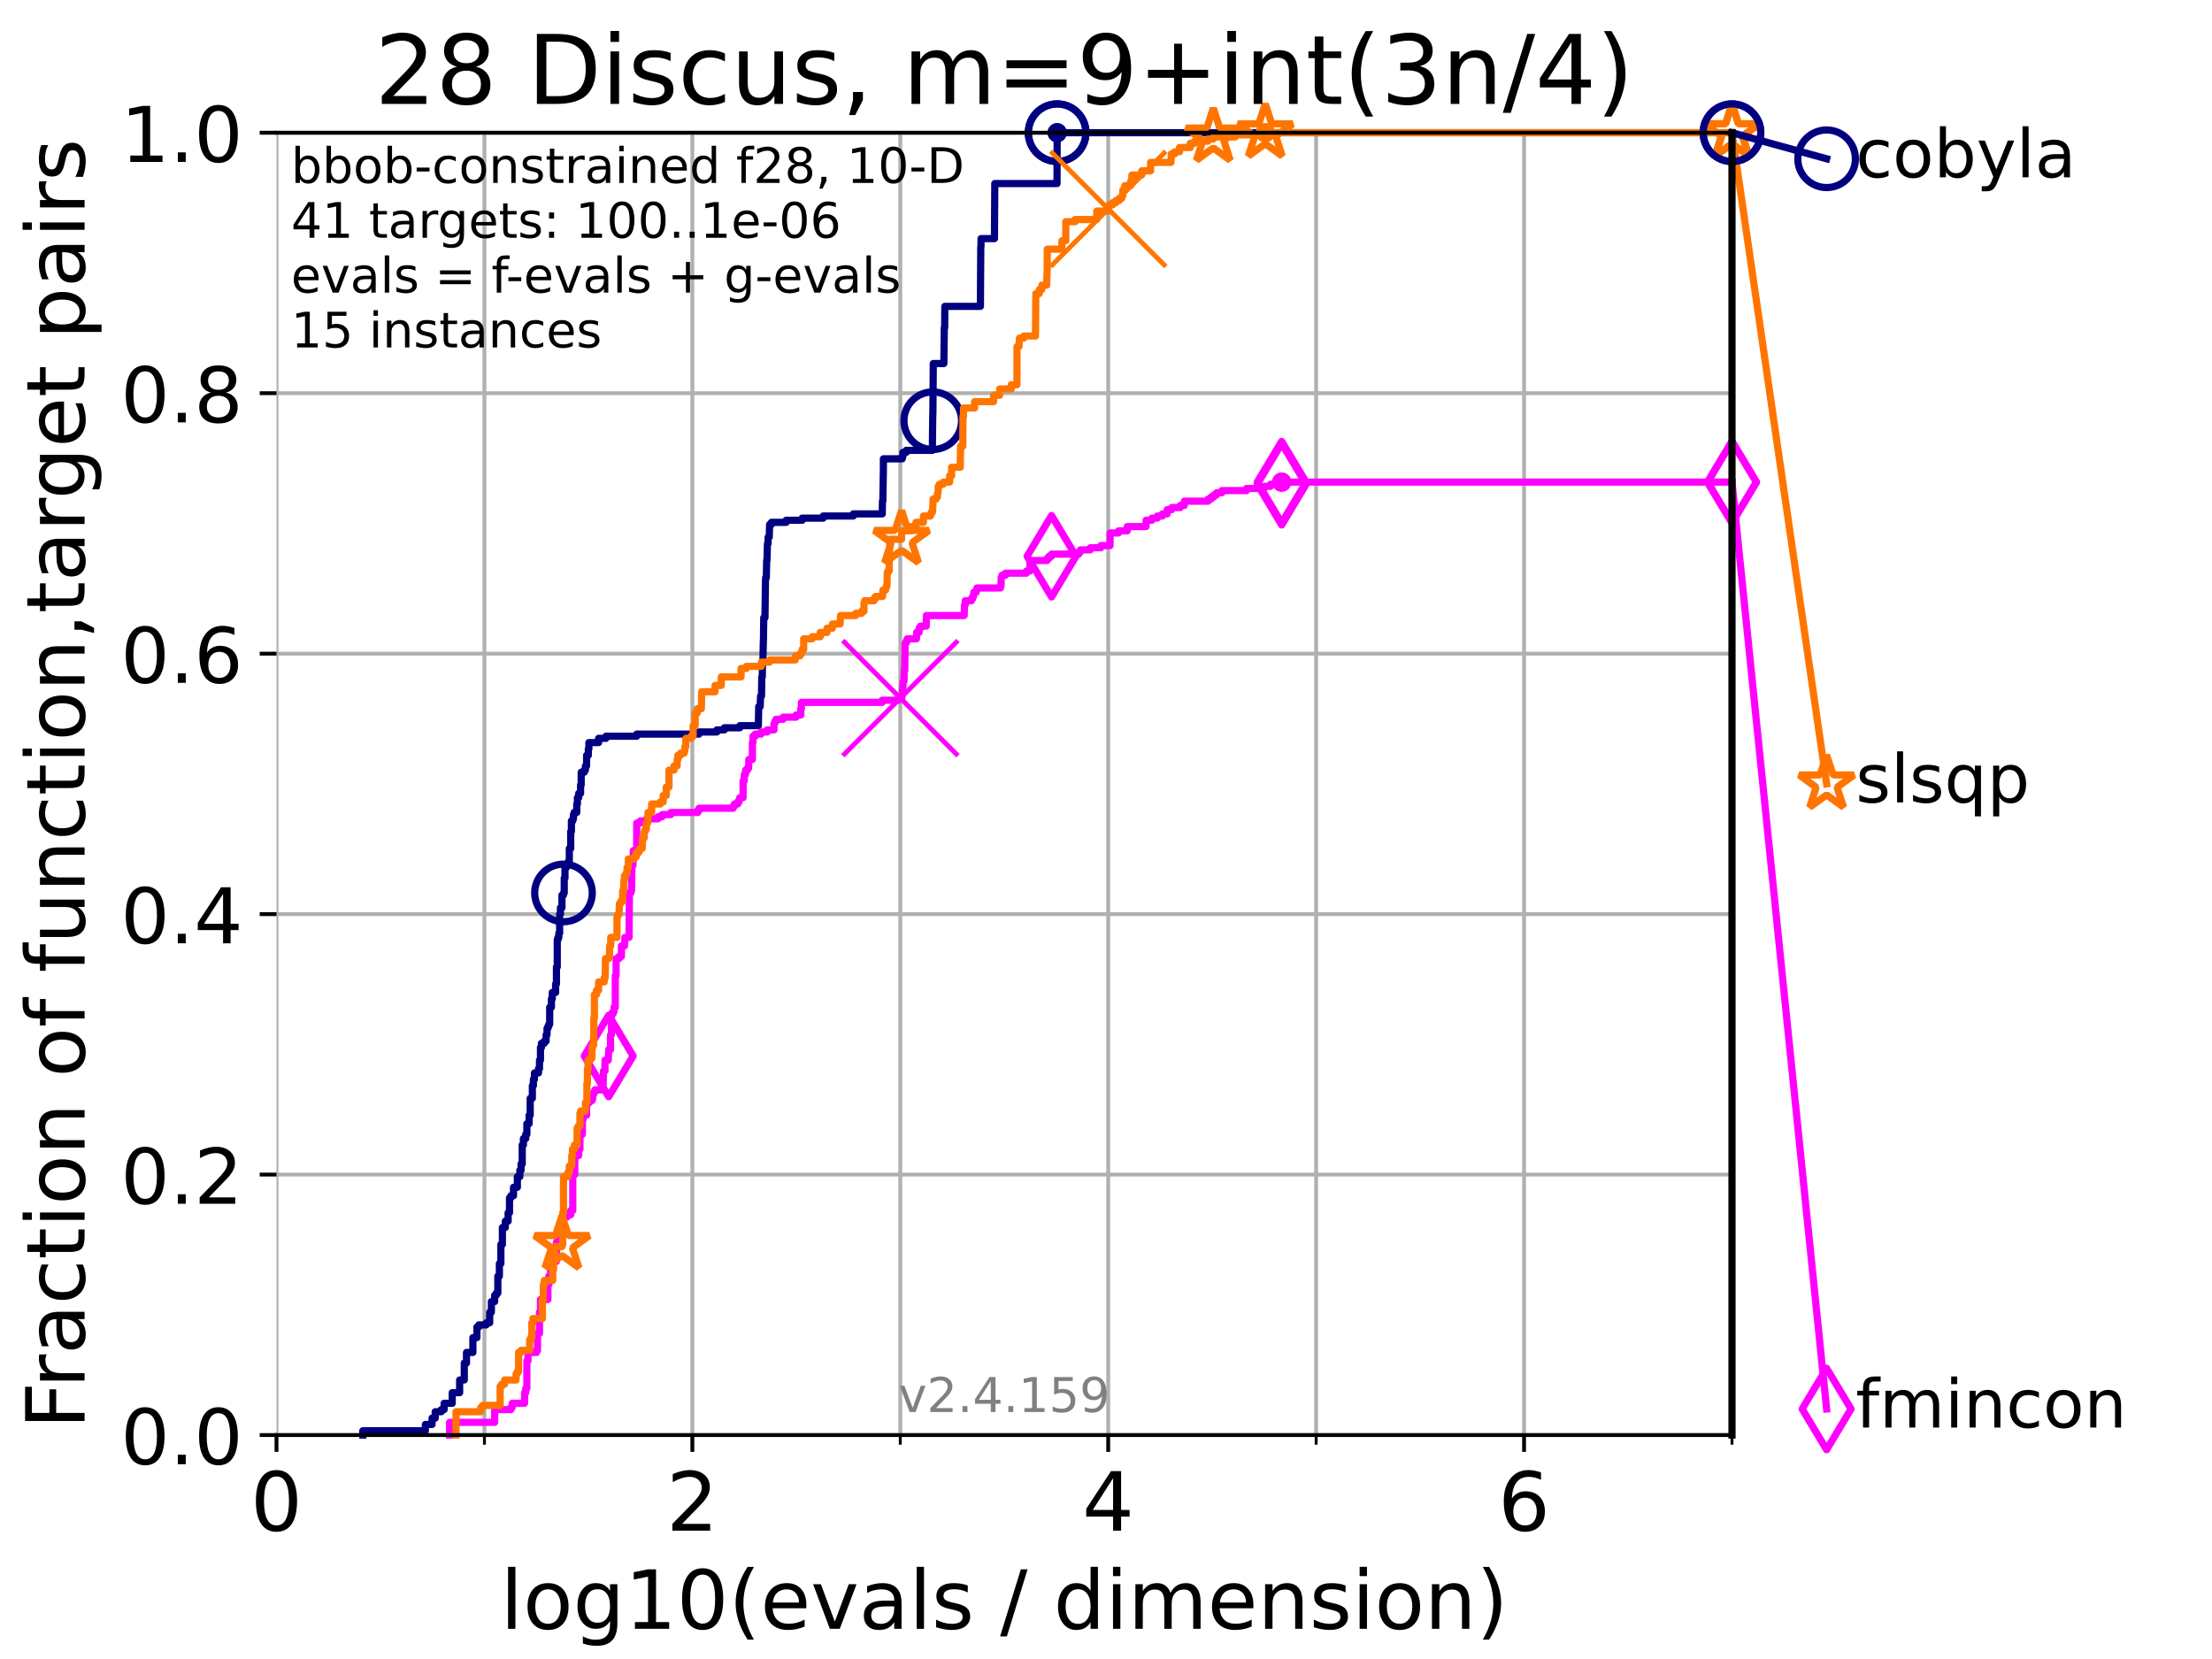 <?xml version="1.0" encoding="utf-8" standalone="no"?>
<!DOCTYPE svg PUBLIC "-//W3C//DTD SVG 1.1//EN"
  "http://www.w3.org/Graphics/SVG/1.1/DTD/svg11.dtd">
<!-- Created with matplotlib (https://matplotlib.org/) -->
<svg height="345.6pt" version="1.1" viewBox="0 0 460.8 345.6" width="460.8pt" xmlns="http://www.w3.org/2000/svg" xmlns:xlink="http://www.w3.org/1999/xlink">
 <defs>
  <style type="text/css">*{stroke-linecap:butt;stroke-linejoin:round;}</style>
 </defs>
 <g id="figure_1">
  <g id="patch_1">
   <path d="M 0 345.6 
L 460.8 345.6 
L 460.8 0 
L 0 0 
z
" style="fill:#ffffff;"/>
  </g>
  <g id="axes_1">
   <g id="patch_2">
    <path d="M 57.6 298.944 
L 360.806 298.944 
L 360.806 27.648 
L 57.6 27.648 
z
" style="fill:#ffffff;"/>
   </g>
   <g id="matplotlib.axis_1">
    <g id="xtick_1">
     <g id="line2d_1">
      <path clip-path="url(#p2b6d8884c7)" d="M 57.6 298.944 
L 57.6 27.648 
" style="fill:none;stroke:#b0b0b0;stroke-linecap:square;stroke-width:0.8;"/>
     </g>
     <g id="line2d_2">
      <defs>
       <path d="M 0 0 
L 0 3.5 
" id="mfb146dc98c" style="stroke:#000000;stroke-width:0.8;"/>
      </defs>
      <g>
       <use style="stroke:#000000;stroke-width:0.8;" x="57.6" xlink:href="#mfb146dc98c" y="298.944"/>
      </g>
     </g>
     <g id="text_1">
      <!-- 0 -->
      <g transform="translate(52.192 318.861)scale(0.17 -0.17)">
       <defs>
        <path d="M 31.781 66.406 
Q 24.172 66.406 20.328 58.906 
Q 16.5 51.422 16.5 36.375 
Q 16.5 21.391 20.328 13.891 
Q 24.172 6.391 31.781 6.391 
Q 39.453 6.391 43.281 13.891 
Q 47.125 21.391 47.125 36.375 
Q 47.125 51.422 43.281 58.906 
Q 39.453 66.406 31.781 66.406 
z
M 31.781 74.219 
Q 44.047 74.219 50.516 64.516 
Q 56.984 54.828 56.984 36.375 
Q 56.984 17.969 50.516 8.266 
Q 44.047 -1.422 31.781 -1.422 
Q 19.531 -1.422 13.062 8.266 
Q 6.594 17.969 6.594 36.375 
Q 6.594 54.828 13.062 64.516 
Q 19.531 74.219 31.781 74.219 
z
" id="DejaVuSans-48"/>
       </defs>
       <use xlink:href="#DejaVuSans-48"/>
      </g>
     </g>
    </g>
    <g id="xtick_2">
     <g id="line2d_3">
      <path clip-path="url(#p2b6d8884c7)" d="M 144.23 298.944 
L 144.23 27.648 
" style="fill:none;stroke:#b0b0b0;stroke-linecap:square;stroke-width:0.8;"/>
     </g>
     <g id="line2d_4">
      <g>
       <use style="stroke:#000000;stroke-width:0.8;" x="144.23" xlink:href="#mfb146dc98c" y="298.944"/>
      </g>
     </g>
     <g id="text_2">
      <!-- 2 -->
      <g transform="translate(138.822 318.861)scale(0.17 -0.17)">
       <defs>
        <path d="M 19.188 8.297 
L 53.609 8.297 
L 53.609 0 
L 7.328 0 
L 7.328 8.297 
Q 12.938 14.109 22.625 23.891 
Q 32.328 33.688 34.812 36.531 
Q 39.547 41.844 41.422 45.531 
Q 43.312 49.219 43.312 52.781 
Q 43.312 58.594 39.234 62.25 
Q 35.156 65.922 28.609 65.922 
Q 23.969 65.922 18.812 64.312 
Q 13.672 62.703 7.812 59.422 
L 7.812 69.391 
Q 13.766 71.781 18.938 73 
Q 24.125 74.219 28.422 74.219 
Q 39.75 74.219 46.484 68.547 
Q 53.219 62.891 53.219 53.422 
Q 53.219 48.922 51.531 44.891 
Q 49.859 40.875 45.406 35.406 
Q 44.188 33.984 37.641 27.219 
Q 31.109 20.453 19.188 8.297 
z
" id="DejaVuSans-50"/>
       </defs>
       <use xlink:href="#DejaVuSans-50"/>
      </g>
     </g>
    </g>
    <g id="xtick_3">
     <g id="line2d_5">
      <path clip-path="url(#p2b6d8884c7)" d="M 230.861 298.944 
L 230.861 27.648 
" style="fill:none;stroke:#b0b0b0;stroke-linecap:square;stroke-width:0.8;"/>
     </g>
     <g id="line2d_6">
      <g>
       <use style="stroke:#000000;stroke-width:0.8;" x="230.861" xlink:href="#mfb146dc98c" y="298.944"/>
      </g>
     </g>
     <g id="text_3">
      <!-- 4 -->
      <g transform="translate(225.453 318.861)scale(0.17 -0.17)">
       <defs>
        <path d="M 37.797 64.312 
L 12.891 25.391 
L 37.797 25.391 
z
M 35.203 72.906 
L 47.609 72.906 
L 47.609 25.391 
L 58.016 25.391 
L 58.016 17.188 
L 47.609 17.188 
L 47.609 0 
L 37.797 0 
L 37.797 17.188 
L 4.891 17.188 
L 4.891 26.703 
z
" id="DejaVuSans-52"/>
       </defs>
       <use xlink:href="#DejaVuSans-52"/>
      </g>
     </g>
    </g>
    <g id="xtick_4">
     <g id="line2d_7">
      <path clip-path="url(#p2b6d8884c7)" d="M 317.491 298.944 
L 317.491 27.648 
" style="fill:none;stroke:#b0b0b0;stroke-linecap:square;stroke-width:0.8;"/>
     </g>
     <g id="line2d_8">
      <g>
       <use style="stroke:#000000;stroke-width:0.8;" x="317.491" xlink:href="#mfb146dc98c" y="298.944"/>
      </g>
     </g>
     <g id="text_4">
      <!-- 6 -->
      <g transform="translate(312.083 318.861)scale(0.17 -0.17)">
       <defs>
        <path d="M 33.016 40.375 
Q 26.375 40.375 22.484 35.828 
Q 18.609 31.297 18.609 23.391 
Q 18.609 15.531 22.484 10.953 
Q 26.375 6.391 33.016 6.391 
Q 39.656 6.391 43.531 10.953 
Q 47.406 15.531 47.406 23.391 
Q 47.406 31.297 43.531 35.828 
Q 39.656 40.375 33.016 40.375 
z
M 52.594 71.297 
L 52.594 62.312 
Q 48.875 64.062 45.094 64.984 
Q 41.312 65.922 37.594 65.922 
Q 27.828 65.922 22.672 59.328 
Q 17.531 52.734 16.797 39.406 
Q 19.672 43.656 24.016 45.922 
Q 28.375 48.188 33.594 48.188 
Q 44.578 48.188 50.953 41.516 
Q 57.328 34.859 57.328 23.391 
Q 57.328 12.156 50.688 5.359 
Q 44.047 -1.422 33.016 -1.422 
Q 20.359 -1.422 13.672 8.266 
Q 6.984 17.969 6.984 36.375 
Q 6.984 53.656 15.188 63.938 
Q 23.391 74.219 37.203 74.219 
Q 40.922 74.219 44.703 73.484 
Q 48.484 72.75 52.594 71.297 
z
" id="DejaVuSans-54"/>
       </defs>
       <use xlink:href="#DejaVuSans-54"/>
      </g>
     </g>
    </g>
    <g id="xtick_5">
     <g id="line2d_9">
      <path clip-path="url(#p2b6d8884c7)" d="M 100.915 298.944 
L 100.915 27.648 
" style="fill:none;stroke:#b0b0b0;stroke-linecap:square;stroke-width:0.8;"/>
     </g>
     <g id="line2d_10">
      <defs>
       <path d="M 0 0 
L 0 2 
" id="mf818f0afe1" style="stroke:#000000;stroke-width:0.6;"/>
      </defs>
      <g>
       <use style="stroke:#000000;stroke-width:0.6;" x="100.915" xlink:href="#mf818f0afe1" y="298.944"/>
      </g>
     </g>
    </g>
    <g id="xtick_6">
     <g id="line2d_11">
      <path clip-path="url(#p2b6d8884c7)" d="M 187.546 298.944 
L 187.546 27.648 
" style="fill:none;stroke:#b0b0b0;stroke-linecap:square;stroke-width:0.8;"/>
     </g>
     <g id="line2d_12">
      <g>
       <use style="stroke:#000000;stroke-width:0.6;" x="187.546" xlink:href="#mf818f0afe1" y="298.944"/>
      </g>
     </g>
    </g>
    <g id="xtick_7">
     <g id="line2d_13">
      <path clip-path="url(#p2b6d8884c7)" d="M 274.176 298.944 
L 274.176 27.648 
" style="fill:none;stroke:#b0b0b0;stroke-linecap:square;stroke-width:0.8;"/>
     </g>
     <g id="line2d_14">
      <g>
       <use style="stroke:#000000;stroke-width:0.6;" x="274.176" xlink:href="#mf818f0afe1" y="298.944"/>
      </g>
     </g>
    </g>
    <g id="xtick_8">
     <g id="line2d_15">
      <path clip-path="url(#p2b6d8884c7)" d="M 360.806 298.944 
L 360.806 27.648 
" style="fill:none;stroke:#b0b0b0;stroke-linecap:square;stroke-width:0.8;"/>
     </g>
     <g id="line2d_16">
      <g>
       <use style="stroke:#000000;stroke-width:0.6;" x="360.806" xlink:href="#mf818f0afe1" y="298.944"/>
      </g>
     </g>
    </g>
    <g id="text_5">
     <!-- log10(evals / dimension) -->
     <g transform="translate(104.239 339.314)scale(0.17 -0.17)">
      <defs>
       <path d="M 9.422 75.984 
L 18.406 75.984 
L 18.406 0 
L 9.422 0 
z
" id="DejaVuSans-108"/>
       <path d="M 30.609 48.391 
Q 23.391 48.391 19.188 42.75 
Q 14.984 37.109 14.984 27.297 
Q 14.984 17.484 19.156 11.844 
Q 23.344 6.203 30.609 6.203 
Q 37.797 6.203 41.984 11.859 
Q 46.188 17.531 46.188 27.297 
Q 46.188 37.016 41.984 42.703 
Q 37.797 48.391 30.609 48.391 
z
M 30.609 56 
Q 42.328 56 49.016 48.375 
Q 55.719 40.766 55.719 27.297 
Q 55.719 13.875 49.016 6.219 
Q 42.328 -1.422 30.609 -1.422 
Q 18.844 -1.422 12.172 6.219 
Q 5.516 13.875 5.516 27.297 
Q 5.516 40.766 12.172 48.375 
Q 18.844 56 30.609 56 
z
" id="DejaVuSans-111"/>
       <path d="M 45.406 27.984 
Q 45.406 37.75 41.375 43.109 
Q 37.359 48.484 30.078 48.484 
Q 22.859 48.484 18.828 43.109 
Q 14.797 37.75 14.797 27.984 
Q 14.797 18.266 18.828 12.891 
Q 22.859 7.516 30.078 7.516 
Q 37.359 7.516 41.375 12.891 
Q 45.406 18.266 45.406 27.984 
z
M 54.391 6.781 
Q 54.391 -7.172 48.188 -13.984 
Q 42 -20.797 29.203 -20.797 
Q 24.469 -20.797 20.266 -20.094 
Q 16.062 -19.391 12.109 -17.922 
L 12.109 -9.188 
Q 16.062 -11.328 19.922 -12.344 
Q 23.781 -13.375 27.781 -13.375 
Q 36.625 -13.375 41.016 -8.766 
Q 45.406 -4.156 45.406 5.172 
L 45.406 9.625 
Q 42.625 4.781 38.281 2.391 
Q 33.938 0 27.875 0 
Q 17.828 0 11.672 7.656 
Q 5.516 15.328 5.516 27.984 
Q 5.516 40.672 11.672 48.328 
Q 17.828 56 27.875 56 
Q 33.938 56 38.281 53.609 
Q 42.625 51.219 45.406 46.391 
L 45.406 54.688 
L 54.391 54.688 
z
" id="DejaVuSans-103"/>
       <path d="M 12.406 8.297 
L 28.516 8.297 
L 28.516 63.922 
L 10.984 60.406 
L 10.984 69.391 
L 28.422 72.906 
L 38.281 72.906 
L 38.281 8.297 
L 54.391 8.297 
L 54.391 0 
L 12.406 0 
z
" id="DejaVuSans-49"/>
       <path d="M 31 75.875 
Q 24.469 64.656 21.281 53.656 
Q 18.109 42.672 18.109 31.391 
Q 18.109 20.125 21.312 9.062 
Q 24.516 -2 31 -13.188 
L 23.188 -13.188 
Q 15.875 -1.703 12.234 9.375 
Q 8.594 20.453 8.594 31.391 
Q 8.594 42.281 12.203 53.312 
Q 15.828 64.359 23.188 75.875 
z
" id="DejaVuSans-40"/>
       <path d="M 56.203 29.594 
L 56.203 25.203 
L 14.891 25.203 
Q 15.484 15.922 20.484 11.062 
Q 25.484 6.203 34.422 6.203 
Q 39.594 6.203 44.453 7.469 
Q 49.312 8.734 54.109 11.281 
L 54.109 2.781 
Q 49.266 0.734 44.188 -0.344 
Q 39.109 -1.422 33.891 -1.422 
Q 20.797 -1.422 13.156 6.188 
Q 5.516 13.812 5.516 26.812 
Q 5.516 40.234 12.766 48.109 
Q 20.016 56 32.328 56 
Q 43.359 56 49.781 48.891 
Q 56.203 41.797 56.203 29.594 
z
M 47.219 32.234 
Q 47.125 39.594 43.094 43.984 
Q 39.062 48.391 32.422 48.391 
Q 24.906 48.391 20.391 44.141 
Q 15.875 39.891 15.188 32.172 
z
" id="DejaVuSans-101"/>
       <path d="M 2.984 54.688 
L 12.5 54.688 
L 29.594 8.797 
L 46.688 54.688 
L 56.203 54.688 
L 35.688 0 
L 23.484 0 
z
" id="DejaVuSans-118"/>
       <path d="M 34.281 27.484 
Q 23.391 27.484 19.188 25 
Q 14.984 22.516 14.984 16.5 
Q 14.984 11.719 18.141 8.906 
Q 21.297 6.109 26.703 6.109 
Q 34.188 6.109 38.703 11.406 
Q 43.219 16.703 43.219 25.484 
L 43.219 27.484 
z
M 52.203 31.203 
L 52.203 0 
L 43.219 0 
L 43.219 8.297 
Q 40.141 3.328 35.547 0.953 
Q 30.953 -1.422 24.312 -1.422 
Q 15.922 -1.422 10.953 3.297 
Q 6 8.016 6 15.922 
Q 6 25.141 12.172 29.828 
Q 18.359 34.516 30.609 34.516 
L 43.219 34.516 
L 43.219 35.406 
Q 43.219 41.609 39.141 45 
Q 35.062 48.391 27.688 48.391 
Q 23 48.391 18.547 47.266 
Q 14.109 46.141 10.016 43.891 
L 10.016 52.203 
Q 14.938 54.109 19.578 55.047 
Q 24.219 56 28.609 56 
Q 40.484 56 46.344 49.844 
Q 52.203 43.703 52.203 31.203 
z
" id="DejaVuSans-97"/>
       <path d="M 44.281 53.078 
L 44.281 44.578 
Q 40.484 46.531 36.375 47.5 
Q 32.281 48.484 27.875 48.484 
Q 21.188 48.484 17.844 46.438 
Q 14.5 44.391 14.5 40.281 
Q 14.5 37.156 16.891 35.375 
Q 19.281 33.594 26.516 31.984 
L 29.594 31.297 
Q 39.156 29.25 43.188 25.516 
Q 47.219 21.781 47.219 15.094 
Q 47.219 7.469 41.188 3.016 
Q 35.156 -1.422 24.609 -1.422 
Q 20.219 -1.422 15.453 -0.562 
Q 10.688 0.297 5.422 2 
L 5.422 11.281 
Q 10.406 8.688 15.234 7.391 
Q 20.062 6.109 24.812 6.109 
Q 31.156 6.109 34.562 8.281 
Q 37.984 10.453 37.984 14.406 
Q 37.984 18.062 35.516 20.016 
Q 33.062 21.969 24.703 23.781 
L 21.578 24.516 
Q 13.234 26.266 9.516 29.906 
Q 5.812 33.547 5.812 39.891 
Q 5.812 47.609 11.281 51.797 
Q 16.75 56 26.812 56 
Q 31.781 56 36.172 55.266 
Q 40.578 54.547 44.281 53.078 
z
" id="DejaVuSans-115"/>
       <path id="DejaVuSans-32"/>
       <path d="M 25.391 72.906 
L 33.688 72.906 
L 8.297 -9.281 
L 0 -9.281 
z
" id="DejaVuSans-47"/>
       <path d="M 45.406 46.391 
L 45.406 75.984 
L 54.391 75.984 
L 54.391 0 
L 45.406 0 
L 45.406 8.203 
Q 42.578 3.328 38.25 0.953 
Q 33.938 -1.422 27.875 -1.422 
Q 17.969 -1.422 11.734 6.484 
Q 5.516 14.406 5.516 27.297 
Q 5.516 40.188 11.734 48.094 
Q 17.969 56 27.875 56 
Q 33.938 56 38.25 53.625 
Q 42.578 51.266 45.406 46.391 
z
M 14.797 27.297 
Q 14.797 17.391 18.875 11.75 
Q 22.953 6.109 30.078 6.109 
Q 37.203 6.109 41.297 11.75 
Q 45.406 17.391 45.406 27.297 
Q 45.406 37.203 41.297 42.844 
Q 37.203 48.484 30.078 48.484 
Q 22.953 48.484 18.875 42.844 
Q 14.797 37.203 14.797 27.297 
z
" id="DejaVuSans-100"/>
       <path d="M 9.422 54.688 
L 18.406 54.688 
L 18.406 0 
L 9.422 0 
z
M 9.422 75.984 
L 18.406 75.984 
L 18.406 64.594 
L 9.422 64.594 
z
" id="DejaVuSans-105"/>
       <path d="M 52 44.188 
Q 55.375 50.25 60.062 53.125 
Q 64.75 56 71.094 56 
Q 79.641 56 84.281 50.016 
Q 88.922 44.047 88.922 33.016 
L 88.922 0 
L 79.891 0 
L 79.891 32.719 
Q 79.891 40.578 77.094 44.375 
Q 74.312 48.188 68.609 48.188 
Q 61.625 48.188 57.562 43.547 
Q 53.516 38.922 53.516 30.906 
L 53.516 0 
L 44.484 0 
L 44.484 32.719 
Q 44.484 40.625 41.703 44.406 
Q 38.922 48.188 33.109 48.188 
Q 26.219 48.188 22.156 43.531 
Q 18.109 38.875 18.109 30.906 
L 18.109 0 
L 9.078 0 
L 9.078 54.688 
L 18.109 54.688 
L 18.109 46.188 
Q 21.188 51.219 25.484 53.609 
Q 29.781 56 35.688 56 
Q 41.656 56 45.828 52.969 
Q 50 49.953 52 44.188 
z
" id="DejaVuSans-109"/>
       <path d="M 54.891 33.016 
L 54.891 0 
L 45.906 0 
L 45.906 32.719 
Q 45.906 40.484 42.875 44.328 
Q 39.844 48.188 33.797 48.188 
Q 26.516 48.188 22.312 43.547 
Q 18.109 38.922 18.109 30.906 
L 18.109 0 
L 9.078 0 
L 9.078 54.688 
L 18.109 54.688 
L 18.109 46.188 
Q 21.344 51.125 25.703 53.562 
Q 30.078 56 35.797 56 
Q 45.219 56 50.047 50.172 
Q 54.891 44.344 54.891 33.016 
z
" id="DejaVuSans-110"/>
       <path d="M 8.016 75.875 
L 15.828 75.875 
Q 23.141 64.359 26.781 53.312 
Q 30.422 42.281 30.422 31.391 
Q 30.422 20.453 26.781 9.375 
Q 23.141 -1.703 15.828 -13.188 
L 8.016 -13.188 
Q 14.5 -2 17.703 9.062 
Q 20.906 20.125 20.906 31.391 
Q 20.906 42.672 17.703 53.656 
Q 14.5 64.656 8.016 75.875 
z
" id="DejaVuSans-41"/>
      </defs>
      <use xlink:href="#DejaVuSans-108"/>
      <use x="27.783" xlink:href="#DejaVuSans-111"/>
      <use x="88.965" xlink:href="#DejaVuSans-103"/>
      <use x="152.441" xlink:href="#DejaVuSans-49"/>
      <use x="216.064" xlink:href="#DejaVuSans-48"/>
      <use x="279.688" xlink:href="#DejaVuSans-40"/>
      <use x="318.701" xlink:href="#DejaVuSans-101"/>
      <use x="380.225" xlink:href="#DejaVuSans-118"/>
      <use x="439.404" xlink:href="#DejaVuSans-97"/>
      <use x="500.684" xlink:href="#DejaVuSans-108"/>
      <use x="528.467" xlink:href="#DejaVuSans-115"/>
      <use x="580.566" xlink:href="#DejaVuSans-32"/>
      <use x="612.354" xlink:href="#DejaVuSans-47"/>
      <use x="646.045" xlink:href="#DejaVuSans-32"/>
      <use x="677.832" xlink:href="#DejaVuSans-100"/>
      <use x="741.309" xlink:href="#DejaVuSans-105"/>
      <use x="769.092" xlink:href="#DejaVuSans-109"/>
      <use x="866.504" xlink:href="#DejaVuSans-101"/>
      <use x="928.027" xlink:href="#DejaVuSans-110"/>
      <use x="991.406" xlink:href="#DejaVuSans-115"/>
      <use x="1043.506" xlink:href="#DejaVuSans-105"/>
      <use x="1071.289" xlink:href="#DejaVuSans-111"/>
      <use x="1132.471" xlink:href="#DejaVuSans-110"/>
      <use x="1195.85" xlink:href="#DejaVuSans-41"/>
     </g>
    </g>
   </g>
   <g id="matplotlib.axis_2">
    <g id="ytick_1">
     <g id="line2d_17">
      <path clip-path="url(#p2b6d8884c7)" d="M 57.6 298.944 
L 360.806 298.944 
" style="fill:none;stroke:#b0b0b0;stroke-linecap:square;stroke-width:0.8;"/>
     </g>
     <g id="line2d_18">
      <defs>
       <path d="M 0 0 
L -3.5 0 
" id="m3ebe27c0fd" style="stroke:#000000;stroke-width:0.8;"/>
      </defs>
      <g>
       <use style="stroke:#000000;stroke-width:0.8;" x="57.6" xlink:href="#m3ebe27c0fd" y="298.944"/>
      </g>
     </g>
     <g id="text_6">
      <!-- 0.0 -->
      <g transform="translate(25.155 305.023)scale(0.16 -0.16)">
       <defs>
        <path d="M 10.688 12.406 
L 21 12.406 
L 21 0 
L 10.688 0 
z
" id="DejaVuSans-46"/>
       </defs>
       <use xlink:href="#DejaVuSans-48"/>
       <use x="63.623" xlink:href="#DejaVuSans-46"/>
       <use x="95.41" xlink:href="#DejaVuSans-48"/>
      </g>
     </g>
    </g>
    <g id="ytick_2">
     <g id="line2d_19">
      <path clip-path="url(#p2b6d8884c7)" d="M 57.6 244.685 
L 360.806 244.685 
" style="fill:none;stroke:#b0b0b0;stroke-linecap:square;stroke-width:0.8;"/>
     </g>
     <g id="line2d_20">
      <g>
       <use style="stroke:#000000;stroke-width:0.8;" x="57.6" xlink:href="#m3ebe27c0fd" y="244.685"/>
      </g>
     </g>
     <g id="text_7">
      <!-- 0.2 -->
      <g transform="translate(25.155 250.764)scale(0.16 -0.16)">
       <use xlink:href="#DejaVuSans-48"/>
       <use x="63.623" xlink:href="#DejaVuSans-46"/>
       <use x="95.41" xlink:href="#DejaVuSans-50"/>
      </g>
     </g>
    </g>
    <g id="ytick_3">
     <g id="line2d_21">
      <path clip-path="url(#p2b6d8884c7)" d="M 57.6 190.426 
L 360.806 190.426 
" style="fill:none;stroke:#b0b0b0;stroke-linecap:square;stroke-width:0.8;"/>
     </g>
     <g id="line2d_22">
      <g>
       <use style="stroke:#000000;stroke-width:0.8;" x="57.6" xlink:href="#m3ebe27c0fd" y="190.426"/>
      </g>
     </g>
     <g id="text_8">
      <!-- 0.4 -->
      <g transform="translate(25.155 196.504)scale(0.16 -0.16)">
       <use xlink:href="#DejaVuSans-48"/>
       <use x="63.623" xlink:href="#DejaVuSans-46"/>
       <use x="95.41" xlink:href="#DejaVuSans-52"/>
      </g>
     </g>
    </g>
    <g id="ytick_4">
     <g id="line2d_23">
      <path clip-path="url(#p2b6d8884c7)" d="M 57.6 136.166 
L 360.806 136.166 
" style="fill:none;stroke:#b0b0b0;stroke-linecap:square;stroke-width:0.8;"/>
     </g>
     <g id="line2d_24">
      <g>
       <use style="stroke:#000000;stroke-width:0.8;" x="57.6" xlink:href="#m3ebe27c0fd" y="136.166"/>
      </g>
     </g>
     <g id="text_9">
      <!-- 0.6 -->
      <g transform="translate(25.155 142.245)scale(0.16 -0.16)">
       <use xlink:href="#DejaVuSans-48"/>
       <use x="63.623" xlink:href="#DejaVuSans-46"/>
       <use x="95.41" xlink:href="#DejaVuSans-54"/>
      </g>
     </g>
    </g>
    <g id="ytick_5">
     <g id="line2d_25">
      <path clip-path="url(#p2b6d8884c7)" d="M 57.6 81.907 
L 360.806 81.907 
" style="fill:none;stroke:#b0b0b0;stroke-linecap:square;stroke-width:0.8;"/>
     </g>
     <g id="line2d_26">
      <g>
       <use style="stroke:#000000;stroke-width:0.8;" x="57.6" xlink:href="#m3ebe27c0fd" y="81.907"/>
      </g>
     </g>
     <g id="text_10">
      <!-- 0.8 -->
      <g transform="translate(25.155 87.986)scale(0.16 -0.16)">
       <defs>
        <path d="M 31.781 34.625 
Q 24.75 34.625 20.719 30.859 
Q 16.703 27.094 16.703 20.516 
Q 16.703 13.922 20.719 10.156 
Q 24.75 6.391 31.781 6.391 
Q 38.812 6.391 42.859 10.172 
Q 46.922 13.969 46.922 20.516 
Q 46.922 27.094 42.891 30.859 
Q 38.875 34.625 31.781 34.625 
z
M 21.922 38.812 
Q 15.578 40.375 12.031 44.719 
Q 8.5 49.078 8.5 55.328 
Q 8.5 64.062 14.719 69.141 
Q 20.953 74.219 31.781 74.219 
Q 42.672 74.219 48.875 69.141 
Q 55.078 64.062 55.078 55.328 
Q 55.078 49.078 51.531 44.719 
Q 48 40.375 41.703 38.812 
Q 48.828 37.156 52.797 32.312 
Q 56.781 27.484 56.781 20.516 
Q 56.781 9.906 50.312 4.234 
Q 43.844 -1.422 31.781 -1.422 
Q 19.734 -1.422 13.25 4.234 
Q 6.781 9.906 6.781 20.516 
Q 6.781 27.484 10.781 32.312 
Q 14.797 37.156 21.922 38.812 
z
M 18.312 54.391 
Q 18.312 48.734 21.844 45.562 
Q 25.391 42.391 31.781 42.391 
Q 38.141 42.391 41.719 45.562 
Q 45.312 48.734 45.312 54.391 
Q 45.312 60.062 41.719 63.234 
Q 38.141 66.406 31.781 66.406 
Q 25.391 66.406 21.844 63.234 
Q 18.312 60.062 18.312 54.391 
z
" id="DejaVuSans-56"/>
       </defs>
       <use xlink:href="#DejaVuSans-48"/>
       <use x="63.623" xlink:href="#DejaVuSans-46"/>
       <use x="95.41" xlink:href="#DejaVuSans-56"/>
      </g>
     </g>
    </g>
    <g id="ytick_6">
     <g id="line2d_27">
      <path clip-path="url(#p2b6d8884c7)" d="M 57.6 27.648 
L 360.806 27.648 
" style="fill:none;stroke:#b0b0b0;stroke-linecap:square;stroke-width:0.8;"/>
     </g>
     <g id="line2d_28">
      <g>
       <use style="stroke:#000000;stroke-width:0.8;" x="57.6" xlink:href="#m3ebe27c0fd" y="27.648"/>
      </g>
     </g>
     <g id="text_11">
      <!-- 1.0 -->
      <g transform="translate(25.155 33.727)scale(0.16 -0.16)">
       <use xlink:href="#DejaVuSans-49"/>
       <use x="63.623" xlink:href="#DejaVuSans-46"/>
       <use x="95.41" xlink:href="#DejaVuSans-48"/>
      </g>
     </g>
    </g>
    <g id="text_12">
     <!-- Fraction of function,target pairs -->
     <g transform="translate(17.62 297.681)rotate(-90)scale(0.17 -0.17)">
      <defs>
       <path d="M 9.812 72.906 
L 51.703 72.906 
L 51.703 64.594 
L 19.672 64.594 
L 19.672 43.109 
L 48.578 43.109 
L 48.578 34.812 
L 19.672 34.812 
L 19.672 0 
L 9.812 0 
z
" id="DejaVuSans-70"/>
       <path d="M 41.109 46.297 
Q 39.594 47.172 37.812 47.578 
Q 36.031 48 33.891 48 
Q 26.266 48 22.188 43.047 
Q 18.109 38.094 18.109 28.812 
L 18.109 0 
L 9.078 0 
L 9.078 54.688 
L 18.109 54.688 
L 18.109 46.188 
Q 20.953 51.172 25.484 53.578 
Q 30.031 56 36.531 56 
Q 37.453 56 38.578 55.875 
Q 39.703 55.766 41.062 55.516 
z
" id="DejaVuSans-114"/>
       <path d="M 48.781 52.594 
L 48.781 44.188 
Q 44.969 46.297 41.141 47.344 
Q 37.312 48.391 33.406 48.391 
Q 24.656 48.391 19.812 42.844 
Q 14.984 37.312 14.984 27.297 
Q 14.984 17.281 19.812 11.734 
Q 24.656 6.203 33.406 6.203 
Q 37.312 6.203 41.141 7.25 
Q 44.969 8.297 48.781 10.406 
L 48.781 2.094 
Q 45.016 0.344 40.984 -0.531 
Q 36.969 -1.422 32.422 -1.422 
Q 20.062 -1.422 12.781 6.344 
Q 5.516 14.109 5.516 27.297 
Q 5.516 40.672 12.859 48.328 
Q 20.219 56 33.016 56 
Q 37.156 56 41.109 55.141 
Q 45.062 54.297 48.781 52.594 
z
" id="DejaVuSans-99"/>
       <path d="M 18.312 70.219 
L 18.312 54.688 
L 36.812 54.688 
L 36.812 47.703 
L 18.312 47.703 
L 18.312 18.016 
Q 18.312 11.328 20.141 9.422 
Q 21.969 7.516 27.594 7.516 
L 36.812 7.516 
L 36.812 0 
L 27.594 0 
Q 17.188 0 13.234 3.875 
Q 9.281 7.766 9.281 18.016 
L 9.281 47.703 
L 2.688 47.703 
L 2.688 54.688 
L 9.281 54.688 
L 9.281 70.219 
z
" id="DejaVuSans-116"/>
       <path d="M 37.109 75.984 
L 37.109 68.5 
L 28.516 68.5 
Q 23.688 68.5 21.797 66.547 
Q 19.922 64.594 19.922 59.516 
L 19.922 54.688 
L 34.719 54.688 
L 34.719 47.703 
L 19.922 47.703 
L 19.922 0 
L 10.891 0 
L 10.891 47.703 
L 2.297 47.703 
L 2.297 54.688 
L 10.891 54.688 
L 10.891 58.5 
Q 10.891 67.625 15.141 71.797 
Q 19.391 75.984 28.609 75.984 
z
" id="DejaVuSans-102"/>
       <path d="M 8.5 21.578 
L 8.5 54.688 
L 17.484 54.688 
L 17.484 21.922 
Q 17.484 14.156 20.5 10.266 
Q 23.531 6.391 29.594 6.391 
Q 36.859 6.391 41.078 11.031 
Q 45.312 15.672 45.312 23.688 
L 45.312 54.688 
L 54.297 54.688 
L 54.297 0 
L 45.312 0 
L 45.312 8.406 
Q 42.047 3.422 37.719 1 
Q 33.406 -1.422 27.688 -1.422 
Q 18.266 -1.422 13.375 4.438 
Q 8.5 10.297 8.5 21.578 
z
M 31.109 56 
z
" id="DejaVuSans-117"/>
       <path d="M 11.719 12.406 
L 22.016 12.406 
L 22.016 4 
L 14.016 -11.625 
L 7.719 -11.625 
L 11.719 4 
z
" id="DejaVuSans-44"/>
       <path d="M 18.109 8.203 
L 18.109 -20.797 
L 9.078 -20.797 
L 9.078 54.688 
L 18.109 54.688 
L 18.109 46.391 
Q 20.953 51.266 25.266 53.625 
Q 29.594 56 35.594 56 
Q 45.562 56 51.781 48.094 
Q 58.016 40.188 58.016 27.297 
Q 58.016 14.406 51.781 6.484 
Q 45.562 -1.422 35.594 -1.422 
Q 29.594 -1.422 25.266 0.953 
Q 20.953 3.328 18.109 8.203 
z
M 48.688 27.297 
Q 48.688 37.203 44.609 42.844 
Q 40.531 48.484 33.406 48.484 
Q 26.266 48.484 22.188 42.844 
Q 18.109 37.203 18.109 27.297 
Q 18.109 17.391 22.188 11.75 
Q 26.266 6.109 33.406 6.109 
Q 40.531 6.109 44.609 11.75 
Q 48.688 17.391 48.688 27.297 
z
" id="DejaVuSans-112"/>
      </defs>
      <use xlink:href="#DejaVuSans-70"/>
      <use x="50.27" xlink:href="#DejaVuSans-114"/>
      <use x="91.383" xlink:href="#DejaVuSans-97"/>
      <use x="152.662" xlink:href="#DejaVuSans-99"/>
      <use x="207.643" xlink:href="#DejaVuSans-116"/>
      <use x="246.852" xlink:href="#DejaVuSans-105"/>
      <use x="274.635" xlink:href="#DejaVuSans-111"/>
      <use x="335.816" xlink:href="#DejaVuSans-110"/>
      <use x="399.195" xlink:href="#DejaVuSans-32"/>
      <use x="430.982" xlink:href="#DejaVuSans-111"/>
      <use x="492.164" xlink:href="#DejaVuSans-102"/>
      <use x="527.369" xlink:href="#DejaVuSans-32"/>
      <use x="559.156" xlink:href="#DejaVuSans-102"/>
      <use x="594.361" xlink:href="#DejaVuSans-117"/>
      <use x="657.74" xlink:href="#DejaVuSans-110"/>
      <use x="721.119" xlink:href="#DejaVuSans-99"/>
      <use x="776.1" xlink:href="#DejaVuSans-116"/>
      <use x="815.309" xlink:href="#DejaVuSans-105"/>
      <use x="843.092" xlink:href="#DejaVuSans-111"/>
      <use x="904.273" xlink:href="#DejaVuSans-110"/>
      <use x="967.652" xlink:href="#DejaVuSans-44"/>
      <use x="999.439" xlink:href="#DejaVuSans-116"/>
      <use x="1038.648" xlink:href="#DejaVuSans-97"/>
      <use x="1099.928" xlink:href="#DejaVuSans-114"/>
      <use x="1139.291" xlink:href="#DejaVuSans-103"/>
      <use x="1202.768" xlink:href="#DejaVuSans-101"/>
      <use x="1264.291" xlink:href="#DejaVuSans-116"/>
      <use x="1303.5" xlink:href="#DejaVuSans-32"/>
      <use x="1335.287" xlink:href="#DejaVuSans-112"/>
      <use x="1398.764" xlink:href="#DejaVuSans-97"/>
      <use x="1460.043" xlink:href="#DejaVuSans-105"/>
      <use x="1487.826" xlink:href="#DejaVuSans-114"/>
      <use x="1528.939" xlink:href="#DejaVuSans-115"/>
     </g>
    </g>
   </g>
   <g id="line2d_29">
    <defs>
     <path d="M 0 1.5 
C 0.398 1.5 0.779 1.342 1.061 1.061 
C 1.342 0.779 1.5 0.398 1.5 0 
C 1.5 -0.398 1.342 -0.779 1.061 -1.061 
C 0.779 -1.342 0.398 -1.5 0 -1.5 
C -0.398 -1.5 -0.779 -1.342 -1.061 -1.061 
C -1.342 -0.779 -1.5 -0.398 -1.5 0 
C -1.5 0.398 -1.342 0.779 -1.061 1.061 
C -0.779 1.342 -0.398 1.5 0 1.5 
z
" id="m84ce2e6c3b" style="stroke:#000080;"/>
    </defs>
    <g>
     <use style="fill:#000080;stroke:#000080;" x="220.224" xlink:href="#m84ce2e6c3b" y="27.648"/>
     <use style="fill:#000080;stroke:#000080;" x="220.224" xlink:href="#m84ce2e6c3b" y="27.648"/>
    </g>
   </g>
   <g id="line2d_30">
    <path d="M 75.575 298.944 
L 75.575 298.062 
L 88.614 298.062 
L 88.614 296.738 
L 90.008 296.738 
L 90.008 295.415 
L 90.668 295.415 
L 90.668 294.092 
L 91.923 294.092 
L 91.923 293.65 
L 92.52 293.65 
L 92.52 292.327 
L 94.206 292.327 
L 94.206 290.121 
L 95.753 290.121 
L 95.753 287.475 
L 96.718 287.475 
L 96.718 283.946 
L 97.182 283.946 
L 97.182 281.74 
L 98.51 281.74 
L 98.51 278.652 
L 99.347 278.652 
L 99.347 276.446 
L 99.751 276.446 
L 99.751 276.005 
L 101.288 276.005 
L 101.288 275.564 
L 102.011 275.564 
L 102.011 273.358 
L 102.363 273.358 
L 102.363 271.153 
L 103.047 271.153 
L 103.047 269.829 
L 103.38 269.829 
L 103.38 269.388 
L 103.707 269.388 
L 103.707 265.859 
L 104.029 265.859 
L 104.029 263.212 
L 104.345 263.212 
L 104.345 259.242 
L 104.656 259.242 
L 104.656 255.713 
L 105.263 255.713 
L 105.263 254.39 
L 105.851 254.39 
L 105.851 252.625 
L 106.138 252.625 
L 106.138 249.537 
L 106.421 249.537 
L 106.421 249.096 
L 106.974 249.096 
L 106.974 247.332 
L 107.775 247.332 
L 107.775 245.126 
L 108.29 245.126 
L 108.29 243.803 
L 108.543 243.803 
L 108.543 242.479 
L 108.792 242.479 
L 108.792 238.509 
L 109.038 238.509 
L 109.038 237.186 
L 109.52 237.186 
L 109.52 236.303 
L 109.757 236.303 
L 109.757 234.098 
L 110.221 234.098 
L 110.221 232.333 
L 110.449 232.333 
L 110.449 228.804 
L 110.897 228.804 
L 110.897 226.157 
L 111.117 226.157 
L 111.117 224.834 
L 111.335 224.834 
L 111.335 223.51 
L 112.18 223.51 
L 112.18 222.628 
L 112.386 222.628 
L 112.386 220.864 
L 112.589 220.864 
L 112.589 218.217 
L 112.79 218.217 
L 112.79 217.335 
L 113.381 217.335 
L 113.381 216.894 
L 113.765 216.894 
L 113.765 215.57 
L 113.954 215.57 
L 113.954 214.247 
L 114.142 214.247 
L 114.142 213.806 
L 114.327 213.806 
L 114.327 213.364 
L 114.51 213.364 
L 114.51 209.835 
L 114.872 209.835 
L 114.872 208.071 
L 115.051 208.071 
L 115.051 206.747 
L 115.747 206.747 
L 115.747 204.983 
L 115.918 204.983 
L 115.918 201.454 
L 116.086 201.454 
L 116.086 195.719 
L 116.253 195.719 
L 116.253 195.278 
L 116.419 195.278 
L 116.419 194.396 
L 116.584 194.396 
L 116.584 190.426 
L 116.746 190.426 
L 116.746 189.102 
L 117.068 189.102 
L 117.068 186.455 
L 117.384 186.455 
L 117.384 186.014 
L 117.54 186.014 
L 117.54 182.926 
L 117.695 182.926 
L 117.695 180.721 
L 118.001 180.721 
L 118.001 180.28 
L 118.152 180.28 
L 118.152 179.838 
L 118.451 179.838 
L 118.451 179.397 
L 118.598 179.397 
L 118.598 176.751 
L 118.89 176.751 
L 118.89 173.221 
L 119.034 173.221 
L 119.034 171.016 
L 119.319 171.016 
L 119.319 170.575 
L 119.46 170.575 
L 119.46 169.692 
L 119.6 169.692 
L 119.6 169.251 
L 120.149 169.251 
L 120.149 167.487 
L 120.284 167.487 
L 120.284 166.163 
L 120.551 166.163 
L 120.551 165.281 
L 120.944 165.281 
L 120.944 163.517 
L 121.073 163.517 
L 121.073 160.87 
L 121.707 160.87 
L 121.707 160.429 
L 121.954 160.429 
L 121.954 159.546 
L 122.199 159.546 
L 122.199 157.341 
L 122.559 157.341 
L 122.559 156.017 
L 122.678 156.017 
L 122.678 154.694 
L 124.695 154.694 
L 124.695 153.812 
L 126.226 153.812 
L 126.226 153.371 
L 132.639 153.371 
L 132.639 152.929 
L 145.608 152.929 
L 145.608 152.488 
L 149.339 152.488 
L 149.339 152.047 
L 150.906 152.047 
L 150.906 151.606 
L 154.124 151.606 
L 154.124 151.165 
L 157.98 151.165 
L 158.053 147.195 
L 158.357 147.195 
L 158.445 144.989 
L 158.639 144.989 
L 158.691 141.019 
L 158.796 141.019 
L 158.83 138.372 
L 158.917 138.372 
L 159.02 133.52 
L 159.037 133.52 
L 159.105 128.667 
L 159.359 128.667 
L 159.46 120.727 
L 159.51 120.727 
L 159.51 120.286 
L 159.643 120.286 
L 159.71 116.757 
L 159.776 116.757 
L 159.874 113.228 
L 160.005 113.228 
L 160.005 111.904 
L 160.247 111.904 
L 160.327 109.257 
L 160.707 109.257 
L 160.707 108.816 
L 163.78 108.816 
L 163.78 108.375 
L 167.113 108.375 
L 167.113 107.934 
L 171.489 107.934 
L 171.489 107.493 
L 177.75 107.493 
L 177.75 107.052 
L 183.794 107.052 
L 183.831 104.405 
L 183.913 104.405 
L 184.022 97.788 
L 184.027 97.788 
L 184.027 95.582 
L 187.957 95.582 
L 187.957 95.141 
L 188.078 95.141 
L 188.078 94.259 
L 188.767 94.259 
L 188.767 93.818 
L 194.224 93.818 
L 194.311 86.319 
L 194.337 86.319 
L 194.421 75.731 
L 196.623 75.731 
L 196.718 68.232 
L 196.794 68.232 
L 196.826 63.821 
L 204.236 63.821 
L 204.313 51.469 
L 204.35 51.469 
L 204.373 49.705 
L 207.163 49.705 
L 207.236 38.235 
L 220.195 38.235 
L 220.224 27.648 
L 360.806 27.648 
L 360.806 27.648 
" style="fill:none;stroke:#000080;stroke-linecap:square;stroke-width:1.5;"/>
   </g>
   <g id="line2d_31">
    <defs>
     <path d="M 0 6 
C 1.591 6 3.117 5.368 4.243 4.243 
C 5.368 3.117 6 1.591 6 0 
C 6 -1.591 5.368 -3.117 4.243 -4.243 
C 3.117 -5.368 1.591 -6 0 -6 
C -1.591 -6 -3.117 -5.368 -4.243 -4.243 
C -5.368 -3.117 -6 -1.591 -6 0 
C -6 1.591 -5.368 3.117 -4.243 4.243 
C -3.117 5.368 -1.591 6 0 6 
z
" id="m4e1a44030f" style="stroke:#000080;stroke-width:1.5;"/>
    </defs>
    <g>
     <use style="fill-opacity:0;stroke:#000080;stroke-width:1.5;" x="117.384" xlink:href="#m4e1a44030f" y="186.014"/>
     <use style="fill-opacity:0;stroke:#000080;stroke-width:1.5;" x="194.311" xlink:href="#m4e1a44030f" y="87.642"/>
     <use style="fill-opacity:0;stroke:#000080;stroke-width:1.5;" x="220.224" xlink:href="#m4e1a44030f" y="27.648"/>
     <use style="fill-opacity:0;stroke:#000080;stroke-width:1.5;" x="220.224" xlink:href="#m4e1a44030f" y="27.648"/>
     <use style="fill-opacity:0;stroke:#000080;stroke-width:1.5;" x="360.806" xlink:href="#m4e1a44030f" y="27.648"/>
    </g>
   </g>
   <g id="line2d_32">
    <path style="fill:none;stroke:#000080;stroke-linecap:square;stroke-width:1.5;"/>
    <g/>
   </g>
   <g id="line2d_33">
    <defs>
     <path d="M 0 1.5 
C 0.398 1.5 0.779 1.342 1.061 1.061 
C 1.342 0.779 1.5 0.398 1.5 0 
C 1.5 -0.398 1.342 -0.779 1.061 -1.061 
C 0.779 -1.342 0.398 -1.5 0 -1.5 
C -0.398 -1.5 -0.779 -1.342 -1.061 -1.061 
C -1.342 -0.779 -1.5 -0.398 -1.5 0 
C -1.5 0.398 -1.342 0.779 -1.061 1.061 
C -0.779 1.342 -0.398 1.5 0 1.5 
z
" id="m70ebffec38" style="stroke:#ff00ff;"/>
    </defs>
    <g>
     <use style="fill:#ff00ff;stroke:#ff00ff;" x="266.996" xlink:href="#m70ebffec38" y="100.435"/>
     <use style="fill:#ff00ff;stroke:#ff00ff;" x="266.996" xlink:href="#m70ebffec38" y="100.435"/>
    </g>
   </g>
   <g id="line2d_34">
    <path d="M 93.66 298.944 
L 93.66 296.297 
L 103.047 296.297 
L 103.047 293.65 
L 106.421 293.65 
L 106.421 293.209 
L 106.699 293.209 
L 106.699 292.327 
L 109.28 292.327 
L 109.28 290.121 
L 109.52 290.121 
L 109.52 289.239 
L 109.757 289.239 
L 109.757 283.504 
L 109.99 283.504 
L 109.99 281.74 
L 111.762 281.74 
L 111.762 281.299 
L 111.972 281.299 
L 111.972 277.77 
L 112.386 277.77 
L 112.386 273.358 
L 112.589 273.358 
L 112.589 270.712 
L 114.142 270.712 
L 114.142 267.624 
L 114.327 267.624 
L 114.327 265.859 
L 114.692 265.859 
L 114.692 262.771 
L 115.918 262.771 
L 115.918 258.801 
L 116.086 258.801 
L 116.086 258.36 
L 116.419 258.36 
L 116.419 257.919 
L 116.584 257.919 
L 116.584 256.154 
L 117.384 256.154 
L 117.384 253.507 
L 118.152 253.507 
L 118.152 253.066 
L 118.89 253.066 
L 118.89 252.184 
L 119.319 252.184 
L 119.319 244.685 
L 119.739 244.685 
L 119.739 241.156 
L 119.876 241.156 
L 119.876 240.715 
L 120.551 240.715 
L 120.551 239.391 
L 120.814 239.391 
L 120.814 236.303 
L 121.329 236.303 
L 121.329 233.215 
L 121.456 233.215 
L 121.456 232.333 
L 122.199 232.333 
L 122.199 229.686 
L 122.796 229.686 
L 122.796 229.245 
L 123.375 229.245 
L 123.375 228.804 
L 123.488 228.804 
L 123.488 227.922 
L 123.714 227.922 
L 123.714 227.481 
L 123.936 227.481 
L 123.936 227.04 
L 125.425 227.04 
L 125.425 226.598 
L 125.628 226.598 
L 125.729 223.069 
L 126.029 223.069 
L 126.029 220.864 
L 126.709 220.864 
L 126.804 218.658 
L 127.181 218.658 
L 127.181 215.57 
L 127.366 215.57 
L 127.366 211.159 
L 127.731 211.159 
L 127.731 210.718 
L 127.911 210.718 
L 127.911 209.835 
L 128.178 209.835 
L 128.178 203.218 
L 128.354 203.218 
L 128.354 199.689 
L 128.957 199.689 
L 128.957 199.248 
L 129.458 199.248 
L 129.458 197.043 
L 130.107 197.043 
L 130.187 195.278 
L 131.04 195.278 
L 131.116 186.014 
L 131.416 186.014 
L 131.416 185.573 
L 131.564 185.573 
L 131.637 180.28 
L 131.857 180.28 
L 131.929 177.192 
L 132.639 177.192 
L 132.639 171.457 
L 133.39 171.457 
L 133.39 171.016 
L 134.684 171.016 
L 134.684 170.575 
L 137.086 170.575 
L 137.086 170.134 
L 137.946 170.134 
L 137.946 169.692 
L 139.748 169.692 
L 139.748 169.251 
L 145.362 169.251 
L 145.362 168.81 
L 145.643 168.81 
L 145.643 168.369 
L 152.74 168.369 
L 152.74 167.928 
L 153.001 167.928 
L 153.001 167.487 
L 153.674 167.487 
L 153.674 167.046 
L 153.967 167.046 
L 153.967 166.604 
L 154.101 166.604 
L 154.101 166.163 
L 154.801 166.163 
L 154.801 162.634 
L 155.056 162.634 
L 155.056 161.311 
L 155.308 161.311 
L 155.308 160.429 
L 155.721 160.429 
L 155.721 159.988 
L 155.965 159.988 
L 155.985 158.223 
L 156.735 158.223 
L 156.735 154.694 
L 156.851 154.694 
L 156.851 153.371 
L 157.326 153.371 
L 157.326 152.929 
L 158.542 152.929 
L 158.542 152.488 
L 159.817 152.488 
L 159.817 152.047 
L 161.24 152.047 
L 161.24 150.724 
L 161.407 150.724 
L 161.407 150.283 
L 161.662 150.283 
L 161.662 149.841 
L 163.123 149.841 
L 163.123 149.4 
L 165.833 149.4 
L 165.833 148.959 
L 166.826 148.959 
L 166.826 147.636 
L 166.95 147.636 
L 166.95 146.312 
L 183.766 146.312 
L 183.766 145.871 
L 187.196 145.871 
L 187.196 145.43 
L 187.861 145.43 
L 187.953 144.548 
L 187.979 144.548 
L 188.089 142.783 
L 188.096 142.783 
L 188.155 141.901 
L 188.336 141.901 
L 188.354 139.695 
L 188.472 139.695 
L 188.555 133.961 
L 188.795 133.961 
L 188.795 133.52 
L 188.988 133.52 
L 188.988 133.078 
L 190.92 133.078 
L 190.939 131.755 
L 191.457 131.755 
L 191.463 130.873 
L 191.748 130.873 
L 191.748 130.432 
L 192.948 130.432 
L 192.988 128.226 
L 200.861 128.226 
L 200.915 126.02 
L 201.073 126.02 
L 201.075 125.138 
L 202.357 125.138 
L 202.357 124.697 
L 202.636 124.697 
L 202.636 124.256 
L 202.792 124.256 
L 202.857 123.374 
L 203.361 123.374 
L 203.361 122.932 
L 203.506 122.932 
L 203.506 122.491 
L 208.4 122.491 
L 208.4 122.05 
L 208.537 122.05 
L 208.561 120.286 
L 208.72 120.286 
L 208.72 119.845 
L 209.446 119.845 
L 209.446 119.403 
L 213.819 119.403 
L 213.819 118.962 
L 214.536 118.962 
L 214.547 117.198 
L 215.148 117.198 
L 215.148 116.757 
L 218.128 116.757 
L 218.128 116.315 
L 218.55 116.315 
L 218.55 115.874 
L 219.056 115.874 
L 219.056 115.433 
L 224.722 115.433 
L 224.722 114.992 
L 225.053 114.992 
L 225.053 114.551 
L 227.129 114.551 
L 227.129 114.11 
L 229.317 114.11 
L 229.317 113.669 
L 231.239 113.669 
L 231.254 111.022 
L 233.009 111.022 
L 233.009 110.581 
L 234.822 110.581 
L 234.826 109.698 
L 238.749 109.698 
L 238.756 108.375 
L 239.955 108.375 
L 239.955 107.934 
L 241.082 107.934 
L 241.082 107.493 
L 242.142 107.493 
L 242.142 107.052 
L 243.15 107.052 
L 243.153 106.169 
L 244.101 106.169 
L 244.101 105.728 
L 245.883 105.728 
L 245.883 105.287 
L 246.709 105.287 
L 246.71 104.405 
L 251.674 104.405 
L 251.674 103.964 
L 252.286 103.964 
L 252.286 103.523 
L 252.877 103.523 
L 252.877 103.082 
L 253.45 103.082 
L 253.45 102.64 
L 254.551 102.64 
L 254.551 102.199 
L 259.667 102.199 
L 259.667 101.758 
L 263.354 101.758 
L 263.354 101.317 
L 264.648 101.317 
L 264.648 100.876 
L 266.996 100.876 
L 266.996 100.435 
L 360.806 100.435 
L 360.806 100.435 
" style="fill:none;stroke:#ff00ff;stroke-linecap:square;stroke-width:1.5;"/>
   </g>
   <g id="line2d_35">
    <defs>
     <path d="M -0 8.485 
L 5.091 0 
L 0 -8.485 
L -5.091 -0 
z
" id="m28f2fa22b6" style="stroke:#ff00ff;stroke-linejoin:miter;stroke-width:1.5;"/>
    </defs>
    <g>
     <use style="fill-opacity:0;stroke:#ff00ff;stroke-linejoin:miter;stroke-width:1.5;" x="126.804" xlink:href="#m28f2fa22b6" y="219.981"/>
     <use style="fill-opacity:0;stroke:#ff00ff;stroke-linejoin:miter;stroke-width:1.5;" x="219.056" xlink:href="#m28f2fa22b6" y="115.874"/>
     <use style="fill-opacity:0;stroke:#ff00ff;stroke-linejoin:miter;stroke-width:1.5;" x="266.996" xlink:href="#m28f2fa22b6" y="100.876"/>
     <use style="fill-opacity:0;stroke:#ff00ff;stroke-linejoin:miter;stroke-width:1.5;" x="266.996" xlink:href="#m28f2fa22b6" y="100.435"/>
     <use style="fill-opacity:0;stroke:#ff00ff;stroke-linejoin:miter;stroke-width:1.5;" x="360.806" xlink:href="#m28f2fa22b6" y="100.435"/>
    </g>
   </g>
   <g id="line2d_36">
    <path style="fill:none;stroke:#ff00ff;stroke-linecap:square;stroke-width:1.5;"/>
    <g/>
   </g>
   <g id="line2d_37">
    <path clip-path="url(#p2b6d8884c7)" d="M 187.563 145.43 
" style="fill:none;stroke:#ff00ff;stroke-linecap:square;stroke-width:1.5;"/>
    <defs>
     <path d="M -12 12 
L 12 -12 
M -12 -12 
L 12 12 
" id="ma009b084bf" style="stroke:#ff00ff;"/>
    </defs>
    <g clip-path="url(#p2b6d8884c7)">
     <use style="fill:#ff00ff;stroke:#ff00ff;" x="187.563" xlink:href="#ma009b084bf" y="145.43"/>
    </g>
   </g>
   <g id="line2d_38">
    <defs>
     <path d="M 0 1.5 
C 0.398 1.5 0.779 1.342 1.061 1.061 
C 1.342 0.779 1.5 0.398 1.5 0 
C 1.5 -0.398 1.342 -0.779 1.061 -1.061 
C 0.779 -1.342 0.398 -1.5 0 -1.5 
C -0.398 -1.5 -0.779 -1.342 -1.061 -1.061 
C -1.342 -0.779 -1.5 -0.398 -1.5 0 
C -1.5 0.398 -1.342 0.779 -1.061 1.061 
C -0.779 1.342 -0.398 1.5 0 1.5 
z
" id="mb6593ea025" style="stroke:#ff7500;"/>
    </defs>
    <g>
     <use style="fill:#ff7500;stroke:#ff7500;" x="263.582" xlink:href="#mb6593ea025" y="27.648"/>
     <use style="fill:#ff7500;stroke:#ff7500;" x="263.582" xlink:href="#mb6593ea025" y="27.648"/>
    </g>
   </g>
   <g id="line2d_39">
    <path d="M 94.995 298.944 
L 94.995 294.092 
L 100.147 294.092 
L 100.147 293.209 
L 100.535 293.209 
L 100.535 292.768 
L 104.188 292.768 
L 104.188 288.798 
L 104.501 288.798 
L 104.501 288.357 
L 105.113 288.357 
L 105.113 287.475 
L 107.512 287.475 
L 107.512 286.151 
L 107.775 286.151 
L 107.775 285.71 
L 108.034 285.71 
L 108.034 281.74 
L 108.543 281.74 
L 108.543 281.299 
L 110.336 281.299 
L 110.336 279.093 
L 110.562 279.093 
L 110.562 278.652 
L 110.786 278.652 
L 110.786 275.564 
L 111.007 275.564 
L 111.007 274.682 
L 112.989 274.682 
L 112.989 270.712 
L 113.186 270.712 
L 113.186 267.624 
L 113.381 267.624 
L 113.381 266.741 
L 115.139 266.741 
L 115.139 264.536 
L 115.315 264.536 
L 115.315 262.771 
L 115.489 262.771 
L 115.489 259.683 
L 117.068 259.683 
L 117.068 259.242 
L 117.227 259.242 
L 117.227 252.625 
L 117.384 252.625 
L 117.384 245.126 
L 118.302 245.126 
L 118.302 244.244 
L 118.598 244.244 
L 118.598 242.92 
L 119.106 242.92 
L 119.106 240.715 
L 119.248 240.715 
L 119.248 239.391 
L 119.669 239.391 
L 119.669 238.509 
L 120.217 238.509 
L 120.217 234.98 
L 120.484 234.98 
L 120.484 234.539 
L 120.814 234.539 
L 120.814 231.892 
L 120.944 231.892 
L 120.944 231.451 
L 121.954 231.451 
L 121.954 229.686 
L 122.259 229.686 
L 122.259 225.716 
L 122.38 225.716 
L 122.38 222.628 
L 122.5 222.628 
L 122.5 220.864 
L 122.971 220.864 
L 122.971 220.423 
L 123.318 220.423 
L 123.318 218.217 
L 123.432 218.217 
L 123.432 217.776 
L 123.658 217.776 
L 123.714 212.041 
L 123.825 212.041 
L 123.825 207.189 
L 124.265 207.189 
L 124.265 206.306 
L 124.695 206.306 
L 124.695 204.542 
L 125.88 204.542 
L 125.88 203.66 
L 126.078 203.66 
L 126.127 199.689 
L 126.852 199.689 
L 126.852 199.248 
L 126.994 199.248 
L 126.994 197.043 
L 127.227 197.043 
L 127.227 195.278 
L 128.528 195.278 
L 128.528 190.867 
L 128.744 190.867 
L 128.744 190.426 
L 128.957 190.426 
L 129.041 188.22 
L 129.293 188.22 
L 129.293 187.779 
L 129.704 187.779 
L 129.704 185.573 
L 129.907 185.573 
L 129.987 183.367 
L 130.067 183.367 
L 130.067 182.485 
L 130.345 182.485 
L 130.345 182.044 
L 130.618 182.044 
L 130.618 180.721 
L 130.888 180.721 
L 130.888 178.956 
L 132.109 178.956 
L 132.109 178.515 
L 132.534 178.515 
L 132.534 177.633 
L 133.052 177.633 
L 133.052 177.192 
L 133.289 177.192 
L 133.289 176.751 
L 133.788 176.751 
L 133.853 174.545 
L 134.209 174.545 
L 134.209 173.221 
L 134.368 173.221 
L 134.368 172.78 
L 134.652 172.78 
L 134.652 171.457 
L 134.932 171.457 
L 134.993 169.251 
L 135.747 169.251 
L 135.747 167.487 
L 137.548 167.487 
L 137.548 167.046 
L 138.155 167.046 
L 138.155 165.722 
L 138.794 165.722 
L 138.794 163.958 
L 139.363 163.958 
L 139.363 160.429 
L 140.405 160.429 
L 140.405 159.546 
L 141.062 159.546 
L 141.062 158.223 
L 141.217 158.223 
L 141.217 157.341 
L 141.761 157.341 
L 141.761 156.9 
L 142.518 156.9 
L 142.518 156.458 
L 142.662 156.458 
L 142.662 155.576 
L 142.865 155.576 
L 142.865 153.812 
L 143.965 153.812 
L 143.965 153.371 
L 144.399 153.371 
L 144.399 151.165 
L 144.823 151.165 
L 144.823 148.518 
L 145.273 148.518 
L 145.273 147.636 
L 146.109 147.636 
L 146.177 144.107 
L 148.962 144.107 
L 148.962 142.783 
L 150.262 142.783 
L 150.262 141.019 
L 154.378 141.019 
L 154.378 139.254 
L 155.495 139.254 
L 155.495 138.813 
L 158.604 138.813 
L 158.604 137.931 
L 160.311 137.931 
L 160.311 137.49 
L 165.647 137.49 
L 165.731 136.608 
L 166.679 136.608 
L 166.679 136.166 
L 166.973 136.166 
L 166.973 135.725 
L 167.113 135.725 
L 167.113 135.284 
L 167.422 135.284 
L 167.422 133.078 
L 169.205 133.078 
L 169.205 132.637 
L 170.869 132.637 
L 170.869 131.755 
L 172.28 131.755 
L 172.28 130.873 
L 173.402 130.873 
L 173.402 129.991 
L 175.004 129.991 
L 175.11 128.226 
L 178.25 128.226 
L 178.25 127.785 
L 179.471 127.785 
L 179.471 127.344 
L 179.981 127.344 
L 179.981 125.579 
L 180.127 125.579 
L 180.127 125.138 
L 182.074 125.138 
L 182.074 124.697 
L 182.381 124.697 
L 182.381 124.256 
L 183.858 124.256 
L 183.915 122.932 
L 184.488 122.932 
L 184.488 122.491 
L 184.636 122.491 
L 184.636 122.05 
L 184.778 122.05 
L 184.833 119.403 
L 184.941 119.403 
L 184.941 118.962 
L 185.23 118.962 
L 185.332 114.11 
L 185.345 114.11 
L 185.425 112.345 
L 187.813 112.345 
L 187.855 110.581 
L 189.731 110.581 
L 189.731 109.698 
L 190.815 109.698 
L 190.815 108.816 
L 192.361 108.816 
L 192.382 107.493 
L 193.823 107.493 
L 193.823 107.052 
L 194.049 107.052 
L 194.049 106.611 
L 194.273 106.611 
L 194.382 103.964 
L 195.007 103.964 
L 195.007 103.523 
L 195.287 103.523 
L 195.318 102.64 
L 195.43 102.64 
L 195.448 101.317 
L 195.69 101.317 
L 195.69 100.876 
L 196.483 100.876 
L 196.483 100.435 
L 197.829 100.435 
L 197.829 99.111 
L 198.239 99.111 
L 198.239 97.347 
L 200.032 97.347 
L 200.105 92.935 
L 200.571 92.935 
L 200.592 86.76 
L 200.717 86.76 
L 200.717 84.995 
L 203.024 84.995 
L 203.024 83.672 
L 206.977 83.672 
L 206.977 82.348 
L 208.235 82.348 
L 208.239 81.025 
L 210.676 81.025 
L 210.676 80.143 
L 211.847 80.143 
L 211.86 72.202 
L 212.28 72.202 
L 212.363 70.438 
L 213.281 70.438 
L 213.281 69.997 
L 215.716 69.997 
L 215.777 61.174 
L 216.477 61.174 
L 216.533 60.292 
L 217.045 60.292 
L 217.045 59.409 
L 218.04 59.409 
L 218.134 56.322 
L 218.154 56.322 
L 218.165 51.91 
L 221.207 51.91 
L 221.223 50.146 
L 222.013 50.146 
L 222.035 46.176 
L 223.967 46.176 
L 223.967 45.734 
L 228.465 45.734 
L 228.475 43.97 
L 230.74 43.97 
L 230.74 43.529 
L 230.971 43.529 
L 231.07 42.646 
L 231.81 42.646 
L 231.81 42.205 
L 232.472 42.205 
L 232.472 41.764 
L 233.151 41.764 
L 233.151 41.323 
L 233.668 41.323 
L 233.668 40.882 
L 233.861 40.882 
L 233.923 39.559 
L 234.29 39.559 
L 234.316 38.676 
L 235.52 38.676 
L 235.521 37.794 
L 235.75 37.794 
L 235.804 36.471 
L 237.832 36.471 
L 237.833 35.588 
L 239.687 35.588 
L 239.692 33.824 
L 243.949 33.824 
L 244.006 32.059 
L 244.691 32.059 
L 244.691 31.618 
L 245.708 31.618 
L 245.708 30.736 
L 247.946 30.736 
L 247.948 29.854 
L 248.832 29.854 
L 248.832 29.413 
L 251.636 29.413 
L 251.636 28.971 
L 252.753 28.971 
L 252.753 28.53 
L 257.324 28.53 
L 257.324 28.089 
L 263.582 28.089 
L 263.582 27.648 
L 360.806 27.648 
L 360.806 27.648 
" style="fill:none;stroke:#ff7500;stroke-linecap:square;stroke-width:1.5;"/>
   </g>
   <g id="line2d_40">
    <defs>
     <path d="M 0 -6 
L -1.347 -1.854 
L -5.706 -1.854 
L -2.18 0.708 
L -3.527 4.854 
L -0 2.292 
L 3.527 4.854 
L 2.18 0.708 
L 5.706 -1.854 
L 1.347 -1.854 
z
" id="m7b181257a6" style="stroke:#ff7500;stroke-linejoin:bevel;stroke-width:1.5;"/>
    </defs>
    <g>
     <use style="fill-opacity:0;stroke:#ff7500;stroke-linejoin:bevel;stroke-width:1.5;" x="117.068" xlink:href="#m7b181257a6" y="259.242"/>
     <use style="fill-opacity:0;stroke:#ff7500;stroke-linejoin:bevel;stroke-width:1.5;" x="187.813" xlink:href="#m7b181257a6" y="112.345"/>
     <use style="fill-opacity:0;stroke:#ff7500;stroke-linejoin:bevel;stroke-width:1.5;" x="252.753" xlink:href="#m7b181257a6" y="28.53"/>
     <use style="fill-opacity:0;stroke:#ff7500;stroke-linejoin:bevel;stroke-width:1.5;" x="263.582" xlink:href="#m7b181257a6" y="27.648"/>
     <use style="fill-opacity:0;stroke:#ff7500;stroke-linejoin:bevel;stroke-width:1.5;" x="360.806" xlink:href="#m7b181257a6" y="27.648"/>
    </g>
   </g>
   <g id="line2d_41">
    <path style="fill:none;stroke:#ff7500;stroke-linecap:square;stroke-width:1.5;"/>
    <g/>
   </g>
   <g id="line2d_42">
    <path clip-path="url(#p2b6d8884c7)" d="M 230.863 43.529 
" style="fill:none;stroke:#ff7500;stroke-linecap:square;stroke-width:1.5;"/>
    <defs>
     <path d="M -12 12 
L 12 -12 
M -12 -12 
L 12 12 
" id="mf71ad20cd3" style="stroke:#ff7500;"/>
    </defs>
    <g clip-path="url(#p2b6d8884c7)">
     <use style="fill:#ff7500;stroke:#ff7500;" x="230.863" xlink:href="#mf71ad20cd3" y="43.529"/>
    </g>
   </g>
   <g id="line2d_43">
    <path d="M 360.806 100.435 
L 380.515 293.518 
" style="fill:none;stroke:#ff00ff;stroke-linecap:square;stroke-width:1.5;"/>
    <g>
     <use style="fill-opacity:0;stroke:#ff00ff;stroke-linejoin:miter;stroke-width:1.5;" x="360.806" xlink:href="#m28f2fa22b6" y="100.435"/>
     <use style="fill-opacity:0;stroke:#ff00ff;stroke-linejoin:miter;stroke-width:1.5;" x="380.515" xlink:href="#m28f2fa22b6" y="293.518"/>
    </g>
   </g>
   <g id="line2d_44">
    <path d="M 360.806 27.648 
L 380.515 163.296 
" style="fill:none;stroke:#ff7500;stroke-linecap:square;stroke-width:1.5;"/>
    <g>
     <use style="fill-opacity:0;stroke:#ff7500;stroke-linejoin:bevel;stroke-width:1.5;" x="360.806" xlink:href="#m7b181257a6" y="27.648"/>
     <use style="fill-opacity:0;stroke:#ff7500;stroke-linejoin:bevel;stroke-width:1.5;" x="380.515" xlink:href="#m7b181257a6" y="163.296"/>
    </g>
   </g>
   <g id="line2d_45">
    <path d="M 360.806 27.648 
L 380.515 33.074 
" style="fill:none;stroke:#000080;stroke-linecap:square;stroke-width:1.5;"/>
    <g>
     <use style="fill-opacity:0;stroke:#000080;stroke-width:1.5;" x="360.806" xlink:href="#m4e1a44030f" y="27.648"/>
     <use style="fill-opacity:0;stroke:#000080;stroke-width:1.5;" x="380.515" xlink:href="#m4e1a44030f" y="33.074"/>
    </g>
   </g>
   <g id="line2d_46">
    <path d="M 360.806 298.944 
L 360.806 27.648 
" style="fill:none;stroke:#000000;stroke-linecap:square;stroke-width:1.5;"/>
   </g>
   <g id="patch_3">
    <path d="M 57.6 298.944 
L 360.806 298.944 
" style="fill:none;stroke:#000000;stroke-linecap:square;stroke-linejoin:miter;stroke-width:0.8;"/>
   </g>
   <g id="patch_4">
    <path d="M 57.6 27.648 
L 360.806 27.648 
" style="fill:none;stroke:#000000;stroke-linecap:square;stroke-linejoin:miter;stroke-width:0.8;"/>
   </g>
   <g id="text_13">
    <!-- fmincon -->
    <g transform="translate(386.579 297.381)scale(0.14 -0.14)">
     <use xlink:href="#DejaVuSans-102"/>
     <use x="35.205" xlink:href="#DejaVuSans-109"/>
     <use x="132.617" xlink:href="#DejaVuSans-105"/>
     <use x="160.4" xlink:href="#DejaVuSans-110"/>
     <use x="223.779" xlink:href="#DejaVuSans-99"/>
     <use x="278.76" xlink:href="#DejaVuSans-111"/>
     <use x="339.941" xlink:href="#DejaVuSans-110"/>
    </g>
   </g>
   <g id="text_14">
    <!-- slsqp -->
    <g transform="translate(386.579 167.159)scale(0.14 -0.14)">
     <defs>
      <path d="M 14.797 27.297 
Q 14.797 17.391 18.875 11.75 
Q 22.953 6.109 30.078 6.109 
Q 37.203 6.109 41.297 11.75 
Q 45.406 17.391 45.406 27.297 
Q 45.406 37.203 41.297 42.844 
Q 37.203 48.484 30.078 48.484 
Q 22.953 48.484 18.875 42.844 
Q 14.797 37.203 14.797 27.297 
z
M 45.406 8.203 
Q 42.578 3.328 38.25 0.953 
Q 33.938 -1.422 27.875 -1.422 
Q 17.969 -1.422 11.734 6.484 
Q 5.516 14.406 5.516 27.297 
Q 5.516 40.188 11.734 48.094 
Q 17.969 56 27.875 56 
Q 33.938 56 38.25 53.625 
Q 42.578 51.266 45.406 46.391 
L 45.406 54.688 
L 54.391 54.688 
L 54.391 -20.797 
L 45.406 -20.797 
z
" id="DejaVuSans-113"/>
     </defs>
     <use xlink:href="#DejaVuSans-115"/>
     <use x="52.1" xlink:href="#DejaVuSans-108"/>
     <use x="79.883" xlink:href="#DejaVuSans-115"/>
     <use x="131.982" xlink:href="#DejaVuSans-113"/>
     <use x="195.459" xlink:href="#DejaVuSans-112"/>
    </g>
   </g>
   <g id="text_15">
    <!-- cobyla -->
    <g transform="translate(386.579 36.937)scale(0.14 -0.14)">
     <defs>
      <path d="M 48.688 27.297 
Q 48.688 37.203 44.609 42.844 
Q 40.531 48.484 33.406 48.484 
Q 26.266 48.484 22.188 42.844 
Q 18.109 37.203 18.109 27.297 
Q 18.109 17.391 22.188 11.75 
Q 26.266 6.109 33.406 6.109 
Q 40.531 6.109 44.609 11.75 
Q 48.688 17.391 48.688 27.297 
z
M 18.109 46.391 
Q 20.953 51.266 25.266 53.625 
Q 29.594 56 35.594 56 
Q 45.562 56 51.781 48.094 
Q 58.016 40.188 58.016 27.297 
Q 58.016 14.406 51.781 6.484 
Q 45.562 -1.422 35.594 -1.422 
Q 29.594 -1.422 25.266 0.953 
Q 20.953 3.328 18.109 8.203 
L 18.109 0 
L 9.078 0 
L 9.078 75.984 
L 18.109 75.984 
z
" id="DejaVuSans-98"/>
      <path d="M 32.172 -5.078 
Q 28.375 -14.844 24.75 -17.812 
Q 21.141 -20.797 15.094 -20.797 
L 7.906 -20.797 
L 7.906 -13.281 
L 13.188 -13.281 
Q 16.891 -13.281 18.938 -11.516 
Q 21 -9.766 23.484 -3.219 
L 25.094 0.875 
L 2.984 54.688 
L 12.5 54.688 
L 29.594 11.922 
L 46.688 54.688 
L 56.203 54.688 
z
" id="DejaVuSans-121"/>
     </defs>
     <use xlink:href="#DejaVuSans-99"/>
     <use x="54.98" xlink:href="#DejaVuSans-111"/>
     <use x="116.162" xlink:href="#DejaVuSans-98"/>
     <use x="179.639" xlink:href="#DejaVuSans-121"/>
     <use x="238.818" xlink:href="#DejaVuSans-108"/>
     <use x="266.602" xlink:href="#DejaVuSans-97"/>
    </g>
   </g>
   <g id="text_16">
    <!-- bbob-constrained f28, 10-D -->
    <g transform="translate(60.632 38.111)scale(0.102 -0.102)">
     <defs>
      <path d="M 4.891 31.391 
L 31.203 31.391 
L 31.203 23.391 
L 4.891 23.391 
z
" id="DejaVuSans-45"/>
      <path d="M 19.672 64.797 
L 19.672 8.109 
L 31.594 8.109 
Q 46.688 8.109 53.688 14.938 
Q 60.688 21.781 60.688 36.531 
Q 60.688 51.172 53.688 57.984 
Q 46.688 64.797 31.594 64.797 
z
M 9.812 72.906 
L 30.078 72.906 
Q 51.266 72.906 61.172 64.094 
Q 71.094 55.281 71.094 36.531 
Q 71.094 17.672 61.125 8.828 
Q 51.172 0 30.078 0 
L 9.812 0 
z
" id="DejaVuSans-68"/>
     </defs>
     <use xlink:href="#DejaVuSans-98"/>
     <use x="63.477" xlink:href="#DejaVuSans-98"/>
     <use x="126.953" xlink:href="#DejaVuSans-111"/>
     <use x="188.135" xlink:href="#DejaVuSans-98"/>
     <use x="251.611" xlink:href="#DejaVuSans-45"/>
     <use x="287.695" xlink:href="#DejaVuSans-99"/>
     <use x="342.676" xlink:href="#DejaVuSans-111"/>
     <use x="403.857" xlink:href="#DejaVuSans-110"/>
     <use x="467.236" xlink:href="#DejaVuSans-115"/>
     <use x="519.336" xlink:href="#DejaVuSans-116"/>
     <use x="558.545" xlink:href="#DejaVuSans-114"/>
     <use x="599.658" xlink:href="#DejaVuSans-97"/>
     <use x="660.938" xlink:href="#DejaVuSans-105"/>
     <use x="688.721" xlink:href="#DejaVuSans-110"/>
     <use x="752.1" xlink:href="#DejaVuSans-101"/>
     <use x="813.623" xlink:href="#DejaVuSans-100"/>
     <use x="877.1" xlink:href="#DejaVuSans-32"/>
     <use x="908.887" xlink:href="#DejaVuSans-102"/>
     <use x="944.092" xlink:href="#DejaVuSans-50"/>
     <use x="1007.715" xlink:href="#DejaVuSans-56"/>
     <use x="1071.338" xlink:href="#DejaVuSans-44"/>
     <use x="1103.125" xlink:href="#DejaVuSans-32"/>
     <use x="1134.912" xlink:href="#DejaVuSans-49"/>
     <use x="1198.535" xlink:href="#DejaVuSans-48"/>
     <use x="1262.158" xlink:href="#DejaVuSans-45"/>
     <use x="1298.242" xlink:href="#DejaVuSans-68"/>
    </g>
    <!-- 41 targets: 100..1e-06 -->
    <g transform="translate(60.632 49.533)scale(0.102 -0.102)">
     <defs>
      <path d="M 11.719 12.406 
L 22.016 12.406 
L 22.016 0 
L 11.719 0 
z
M 11.719 51.703 
L 22.016 51.703 
L 22.016 39.312 
L 11.719 39.312 
z
" id="DejaVuSans-58"/>
     </defs>
     <use xlink:href="#DejaVuSans-52"/>
     <use x="63.623" xlink:href="#DejaVuSans-49"/>
     <use x="127.246" xlink:href="#DejaVuSans-32"/>
     <use x="159.033" xlink:href="#DejaVuSans-116"/>
     <use x="198.242" xlink:href="#DejaVuSans-97"/>
     <use x="259.521" xlink:href="#DejaVuSans-114"/>
     <use x="298.885" xlink:href="#DejaVuSans-103"/>
     <use x="362.361" xlink:href="#DejaVuSans-101"/>
     <use x="423.885" xlink:href="#DejaVuSans-116"/>
     <use x="463.094" xlink:href="#DejaVuSans-115"/>
     <use x="515.193" xlink:href="#DejaVuSans-58"/>
     <use x="548.885" xlink:href="#DejaVuSans-32"/>
     <use x="580.672" xlink:href="#DejaVuSans-49"/>
     <use x="644.295" xlink:href="#DejaVuSans-48"/>
     <use x="707.918" xlink:href="#DejaVuSans-48"/>
     <use x="771.541" xlink:href="#DejaVuSans-46"/>
     <use x="803.328" xlink:href="#DejaVuSans-46"/>
     <use x="835.115" xlink:href="#DejaVuSans-49"/>
     <use x="898.738" xlink:href="#DejaVuSans-101"/>
     <use x="960.262" xlink:href="#DejaVuSans-45"/>
     <use x="996.346" xlink:href="#DejaVuSans-48"/>
     <use x="1059.969" xlink:href="#DejaVuSans-54"/>
    </g>
    <!-- evals = f-evals + g-evals -->
    <g transform="translate(60.632 60.955)scale(0.102 -0.102)">
     <defs>
      <path d="M 10.594 45.406 
L 73.188 45.406 
L 73.188 37.203 
L 10.594 37.203 
z
M 10.594 25.484 
L 73.188 25.484 
L 73.188 17.188 
L 10.594 17.188 
z
" id="DejaVuSans-61"/>
      <path d="M 46 62.703 
L 46 35.5 
L 73.188 35.5 
L 73.188 27.203 
L 46 27.203 
L 46 0 
L 37.797 0 
L 37.797 27.203 
L 10.594 27.203 
L 10.594 35.5 
L 37.797 35.5 
L 37.797 62.703 
z
" id="DejaVuSans-43"/>
     </defs>
     <use xlink:href="#DejaVuSans-101"/>
     <use x="61.523" xlink:href="#DejaVuSans-118"/>
     <use x="120.703" xlink:href="#DejaVuSans-97"/>
     <use x="181.982" xlink:href="#DejaVuSans-108"/>
     <use x="209.766" xlink:href="#DejaVuSans-115"/>
     <use x="261.865" xlink:href="#DejaVuSans-32"/>
     <use x="293.652" xlink:href="#DejaVuSans-61"/>
     <use x="377.441" xlink:href="#DejaVuSans-32"/>
     <use x="409.229" xlink:href="#DejaVuSans-102"/>
     <use x="438.934" xlink:href="#DejaVuSans-45"/>
     <use x="475.018" xlink:href="#DejaVuSans-101"/>
     <use x="536.541" xlink:href="#DejaVuSans-118"/>
     <use x="595.721" xlink:href="#DejaVuSans-97"/>
     <use x="657" xlink:href="#DejaVuSans-108"/>
     <use x="684.783" xlink:href="#DejaVuSans-115"/>
     <use x="736.883" xlink:href="#DejaVuSans-32"/>
     <use x="768.67" xlink:href="#DejaVuSans-43"/>
     <use x="852.459" xlink:href="#DejaVuSans-32"/>
     <use x="884.246" xlink:href="#DejaVuSans-103"/>
     <use x="947.723" xlink:href="#DejaVuSans-45"/>
     <use x="983.807" xlink:href="#DejaVuSans-101"/>
     <use x="1045.33" xlink:href="#DejaVuSans-118"/>
     <use x="1104.51" xlink:href="#DejaVuSans-97"/>
     <use x="1165.789" xlink:href="#DejaVuSans-108"/>
     <use x="1193.572" xlink:href="#DejaVuSans-115"/>
    </g>
    <!-- 15 instances -->
    <g transform="translate(60.632 72.377)scale(0.102 -0.102)">
     <defs>
      <path d="M 10.797 72.906 
L 49.516 72.906 
L 49.516 64.594 
L 19.828 64.594 
L 19.828 46.734 
Q 21.969 47.469 24.109 47.828 
Q 26.266 48.188 28.422 48.188 
Q 40.625 48.188 47.75 41.5 
Q 54.891 34.812 54.891 23.391 
Q 54.891 11.625 47.562 5.094 
Q 40.234 -1.422 26.906 -1.422 
Q 22.312 -1.422 17.547 -0.641 
Q 12.797 0.141 7.719 1.703 
L 7.719 11.625 
Q 12.109 9.234 16.797 8.062 
Q 21.484 6.891 26.703 6.891 
Q 35.156 6.891 40.078 11.328 
Q 45.016 15.766 45.016 23.391 
Q 45.016 31 40.078 35.438 
Q 35.156 39.891 26.703 39.891 
Q 22.75 39.891 18.812 39.016 
Q 14.891 38.141 10.797 36.281 
z
" id="DejaVuSans-53"/>
     </defs>
     <use xlink:href="#DejaVuSans-49"/>
     <use x="63.623" xlink:href="#DejaVuSans-53"/>
     <use x="127.246" xlink:href="#DejaVuSans-32"/>
     <use x="159.033" xlink:href="#DejaVuSans-105"/>
     <use x="186.816" xlink:href="#DejaVuSans-110"/>
     <use x="250.195" xlink:href="#DejaVuSans-115"/>
     <use x="302.295" xlink:href="#DejaVuSans-116"/>
     <use x="341.504" xlink:href="#DejaVuSans-97"/>
     <use x="402.783" xlink:href="#DejaVuSans-110"/>
     <use x="466.162" xlink:href="#DejaVuSans-99"/>
     <use x="521.143" xlink:href="#DejaVuSans-101"/>
     <use x="582.666" xlink:href="#DejaVuSans-115"/>
    </g>
   </g>
   <g id="text_17">
    <!-- v2.4.159 -->
    <g style="fill:#808080;" transform="translate(187.159 294.151)scale(0.1 -0.1)">
     <defs>
      <path d="M 10.984 1.516 
L 10.984 10.5 
Q 14.703 8.734 18.5 7.812 
Q 22.312 6.891 25.984 6.891 
Q 35.75 6.891 40.891 13.453 
Q 46.047 20.016 46.781 33.406 
Q 43.953 29.203 39.594 26.953 
Q 35.25 24.703 29.984 24.703 
Q 19.047 24.703 12.672 31.312 
Q 6.297 37.938 6.297 49.422 
Q 6.297 60.641 12.938 67.422 
Q 19.578 74.219 30.609 74.219 
Q 43.266 74.219 49.922 64.516 
Q 56.594 54.828 56.594 36.375 
Q 56.594 19.141 48.406 8.859 
Q 40.234 -1.422 26.422 -1.422 
Q 22.703 -1.422 18.891 -0.688 
Q 15.094 0.047 10.984 1.516 
z
M 30.609 32.422 
Q 37.25 32.422 41.125 36.953 
Q 45.016 41.5 45.016 49.422 
Q 45.016 57.281 41.125 61.844 
Q 37.25 66.406 30.609 66.406 
Q 23.969 66.406 20.094 61.844 
Q 16.219 57.281 16.219 49.422 
Q 16.219 41.5 20.094 36.953 
Q 23.969 32.422 30.609 32.422 
z
" id="DejaVuSans-57"/>
     </defs>
     <use xlink:href="#DejaVuSans-118"/>
     <use x="59.18" xlink:href="#DejaVuSans-50"/>
     <use x="122.803" xlink:href="#DejaVuSans-46"/>
     <use x="154.59" xlink:href="#DejaVuSans-52"/>
     <use x="218.213" xlink:href="#DejaVuSans-46"/>
     <use x="250" xlink:href="#DejaVuSans-49"/>
     <use x="313.623" xlink:href="#DejaVuSans-53"/>
     <use x="377.246" xlink:href="#DejaVuSans-57"/>
    </g>
   </g>
   <g id="text_18">
    <!-- 28 Discus, m=9+int(3n/4) -->
    <g transform="translate(78.078 21.648)scale(0.2 -0.2)">
     <defs>
      <path d="M 40.578 39.312 
Q 47.656 37.797 51.625 33 
Q 55.609 28.219 55.609 21.188 
Q 55.609 10.406 48.188 4.484 
Q 40.766 -1.422 27.094 -1.422 
Q 22.516 -1.422 17.656 -0.516 
Q 12.797 0.391 7.625 2.203 
L 7.625 11.719 
Q 11.719 9.328 16.594 8.109 
Q 21.484 6.891 26.812 6.891 
Q 36.078 6.891 40.938 10.547 
Q 45.797 14.203 45.797 21.188 
Q 45.797 27.641 41.281 31.266 
Q 36.766 34.906 28.719 34.906 
L 20.219 34.906 
L 20.219 43.016 
L 29.109 43.016 
Q 36.375 43.016 40.234 45.922 
Q 44.094 48.828 44.094 54.297 
Q 44.094 59.906 40.109 62.906 
Q 36.141 65.922 28.719 65.922 
Q 24.656 65.922 20.016 65.031 
Q 15.375 64.156 9.812 62.312 
L 9.812 71.094 
Q 15.438 72.656 20.344 73.438 
Q 25.25 74.219 29.594 74.219 
Q 40.828 74.219 47.359 69.109 
Q 53.906 64.016 53.906 55.328 
Q 53.906 49.266 50.438 45.094 
Q 46.969 40.922 40.578 39.312 
z
" id="DejaVuSans-51"/>
     </defs>
     <use xlink:href="#DejaVuSans-50"/>
     <use x="63.623" xlink:href="#DejaVuSans-56"/>
     <use x="127.246" xlink:href="#DejaVuSans-32"/>
     <use x="159.033" xlink:href="#DejaVuSans-68"/>
     <use x="236.035" xlink:href="#DejaVuSans-105"/>
     <use x="263.818" xlink:href="#DejaVuSans-115"/>
     <use x="315.918" xlink:href="#DejaVuSans-99"/>
     <use x="370.898" xlink:href="#DejaVuSans-117"/>
     <use x="434.277" xlink:href="#DejaVuSans-115"/>
     <use x="486.377" xlink:href="#DejaVuSans-44"/>
     <use x="518.164" xlink:href="#DejaVuSans-32"/>
     <use x="549.951" xlink:href="#DejaVuSans-109"/>
     <use x="647.363" xlink:href="#DejaVuSans-61"/>
     <use x="731.152" xlink:href="#DejaVuSans-57"/>
     <use x="794.775" xlink:href="#DejaVuSans-43"/>
     <use x="878.564" xlink:href="#DejaVuSans-105"/>
     <use x="906.348" xlink:href="#DejaVuSans-110"/>
     <use x="969.727" xlink:href="#DejaVuSans-116"/>
     <use x="1008.936" xlink:href="#DejaVuSans-40"/>
     <use x="1047.949" xlink:href="#DejaVuSans-51"/>
     <use x="1111.572" xlink:href="#DejaVuSans-110"/>
     <use x="1174.951" xlink:href="#DejaVuSans-47"/>
     <use x="1208.643" xlink:href="#DejaVuSans-52"/>
     <use x="1272.266" xlink:href="#DejaVuSans-41"/>
    </g>
   </g>
  </g>
 </g>
 <defs>
  <clipPath id="p2b6d8884c7">
   <rect height="271.296" width="303.206" x="57.6" y="27.648"/>
  </clipPath>
 </defs>
</svg>
